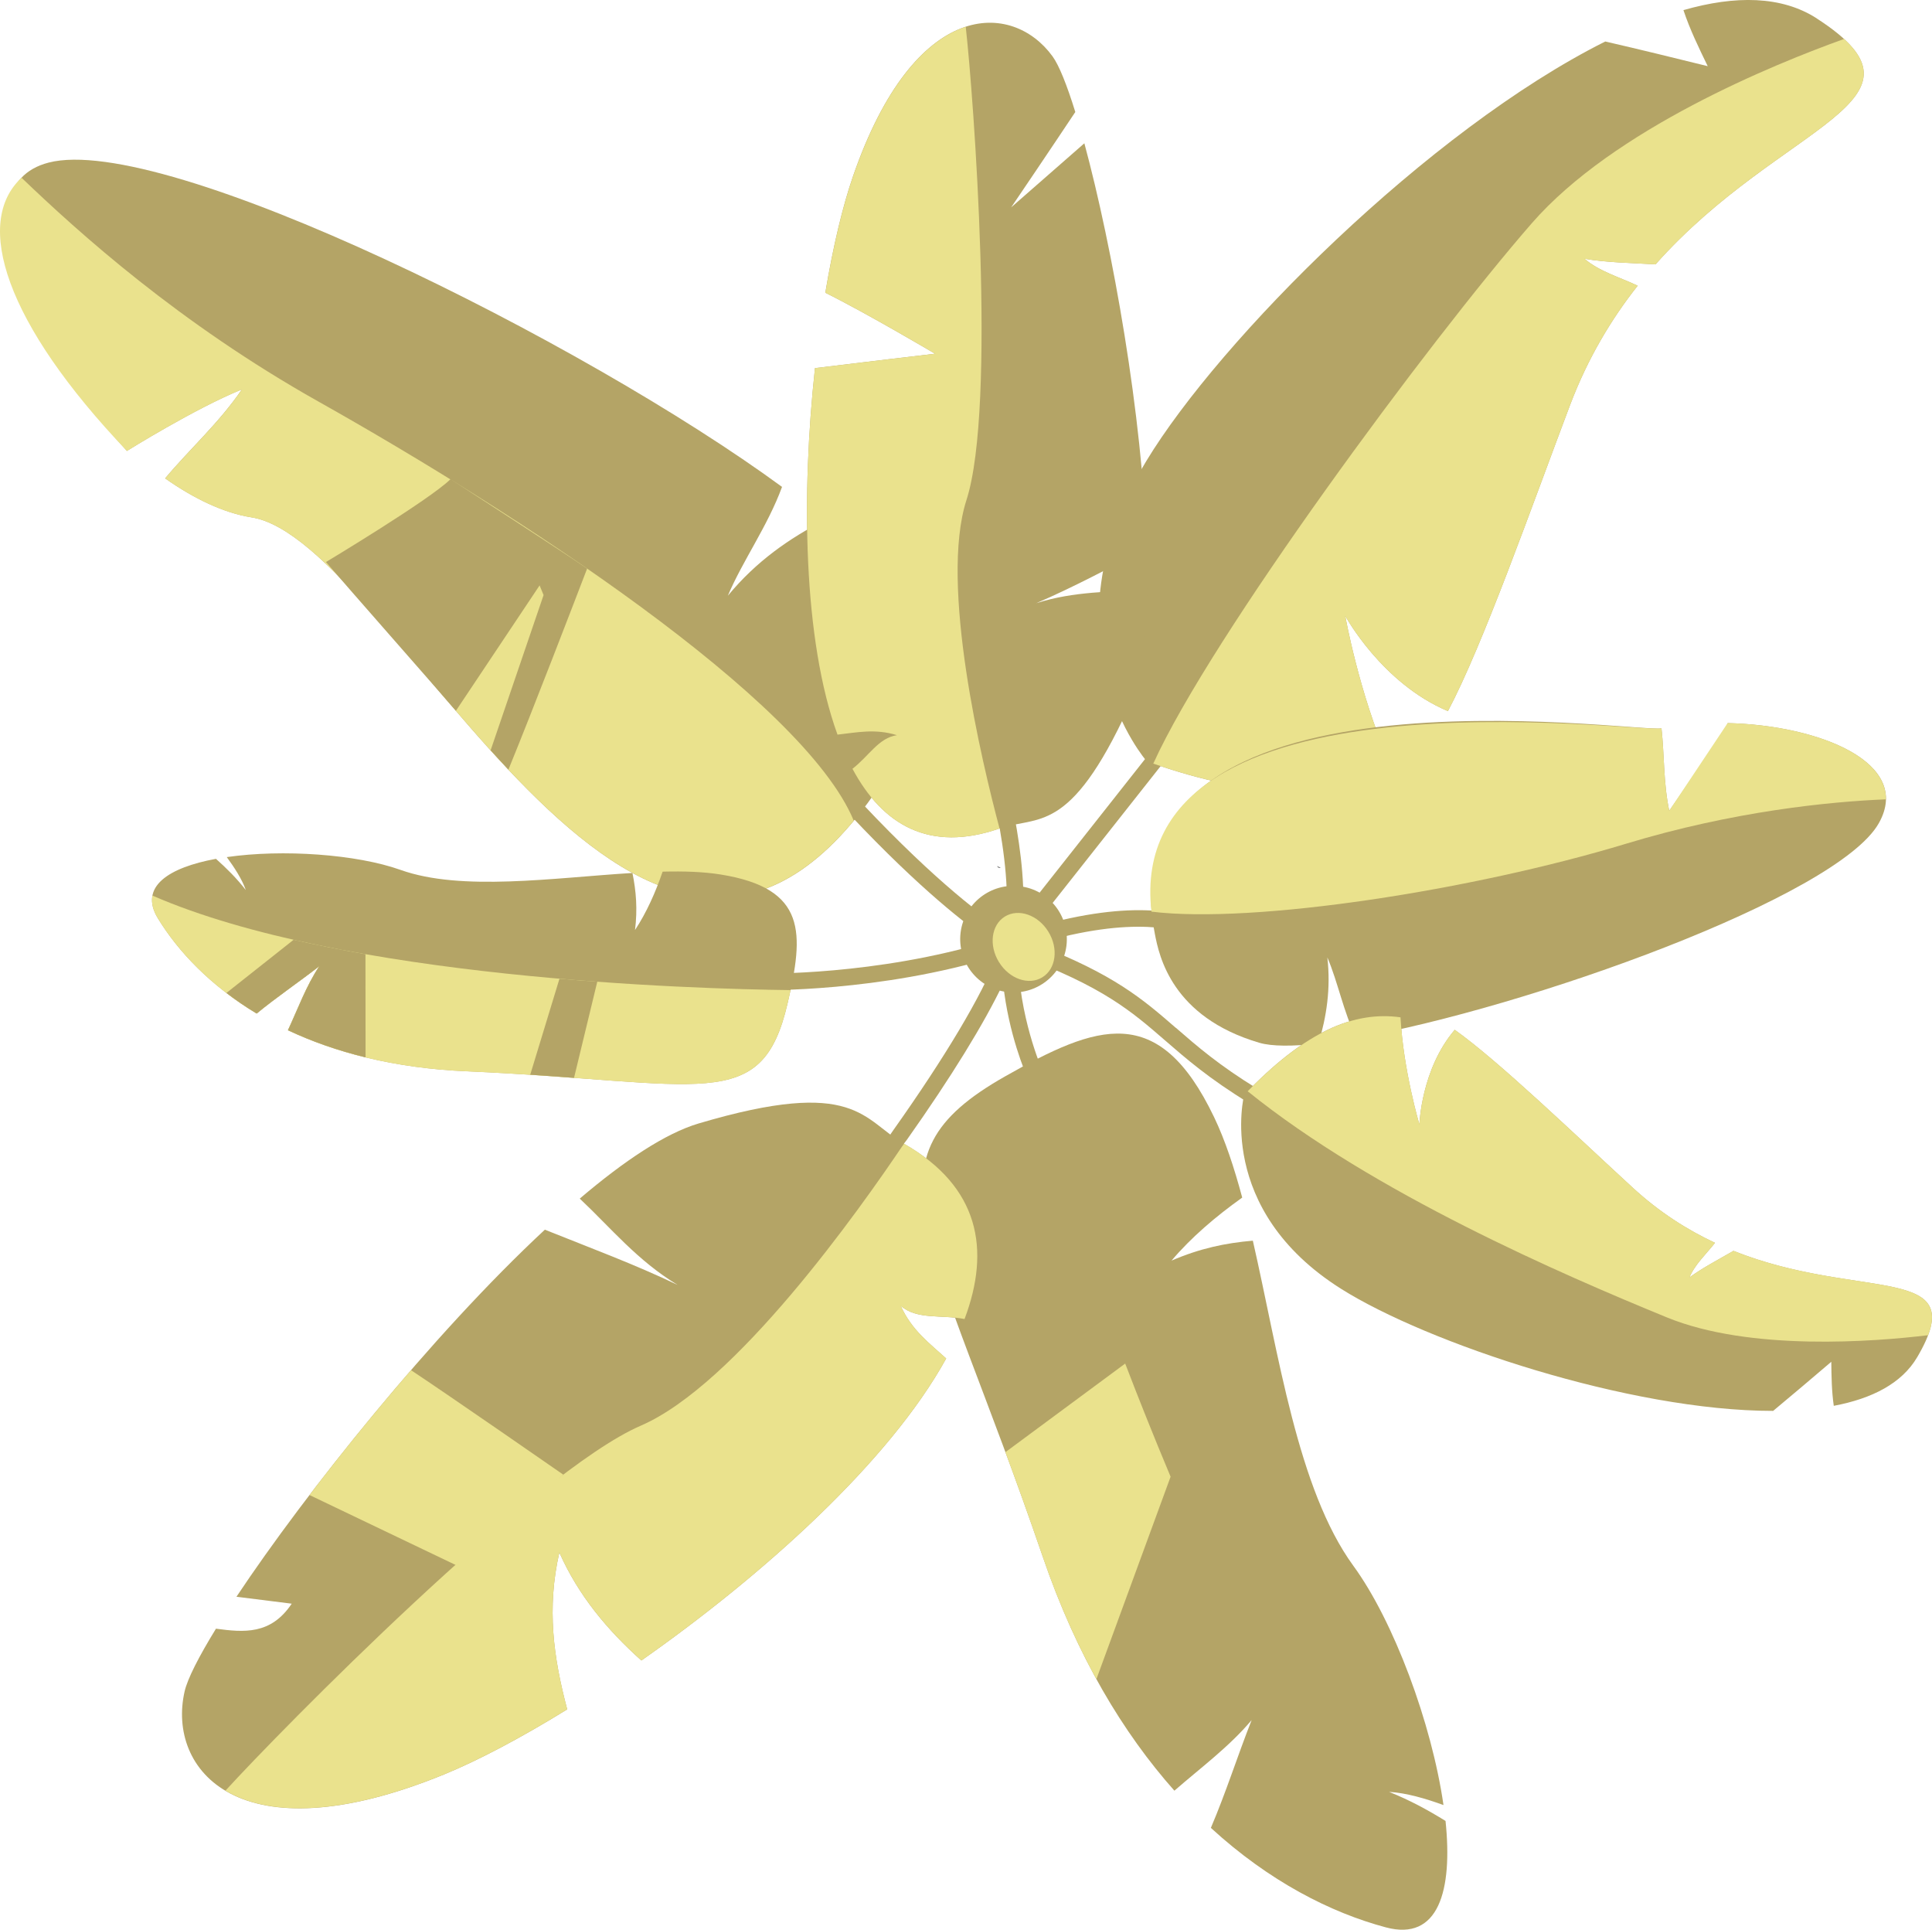 <?xml version="1.0" encoding="UTF-8" standalone="no"?>
<!-- Created with Inkscape (http://www.inkscape.org/) -->

<svg
   width="73.857mm"
   height="73.759mm"
   viewBox="0 0 73.857 73.759"
   version="1.1"
   id="svg3527"
   xmlns="http://www.w3.org/2000/svg"
   xmlns:svg="http://www.w3.org/2000/svg">
  <defs
     id="defs3524" />
  <g
     id="layer1"
     transform="translate(-26.272,-126.698)">
    <path
       d="m 64.476,159.871 c -0.032,0 -0.064,-0.021 -0.088,-0.07 0.046,0.018 0.092,0.039 0.138,0.06 -0.018,0.007 -0.032,0.011 -0.049,0.011"
       style="fill:#717171;fill-opacity:1;fill-rule:nonzero;stroke:none;stroke-width:0.035"
       id="path1626" />
    <path
       d="m 79.373,195.187 c 0.663,0.039 1.404,0.258 2.081,0.504 -0.452,-3.136 -1.905,-7.038 -3.45,-9.151 -2.127,-2.921 -2.847,-8.082 -3.838,-12.421 -1.037,0.088 -2.021,0.293 -3.108,0.762 0.748,-0.885 1.697,-1.693 2.702,-2.409 -0.307,-1.143 -0.653,-2.194 -1.076,-3.076 -2.124,-4.434 -4.48,-3.542 -7.99,-1.556 -5.609,3.175 -2.865,5.786 1.439,18.352 1.312,3.835 3.087,6.759 5.034,8.95 1.005,-0.878 2.085,-1.669 2.953,-2.699 -0.54,1.365 -0.981,2.769 -1.559,4.12 2.23,2.046 4.586,3.242 6.689,3.803 2.014,0.54 2.561,-1.401 2.282,-4.068 -0.674,-0.416 -1.355,-0.79 -2.159,-1.111"
       style="fill:#b4a466;fill-opacity:1;fill-rule:nonzero;stroke:none;stroke-width:0.035"
       id="path1628" />
    <path
       d="m 60.839,170.419 c -1.587,-0.903 -1.82,-2.572 -7.86,-0.78 -1.27,0.377 -2.843,1.425 -4.544,2.872 1.196,1.125 2.198,2.367 3.739,3.298 -1.633,-0.783 -3.358,-1.422 -5.073,-2.11 -4.329,4.025 -9.144,10.054 -11.79,14.03 0.706,0.088 1.411,0.176 2.113,0.265 -0.801,1.199 -1.834,1.097 -2.896,0.956 -0.663,1.079 -1.09,1.919 -1.199,2.399 -0.677,2.974 2.057,6.378 9.902,3.179 1.305,-0.533 2.946,-1.397 4.724,-2.494 -0.526,-1.986 -0.787,-3.859 -0.3,-5.997 0.723,1.64 1.845,2.974 3.136,4.128 4.614,-3.235 9.465,-7.574 11.652,-11.543 -0.621,-0.568 -1.319,-1.076 -1.736,-2.011 0.624,0.54 1.542,0.328 2.438,0.504 1.005,-2.663 0.557,-5.059 -2.307,-6.696"
       style="fill:#b4a466;fill-opacity:1;fill-rule:nonzero;stroke:none;stroke-width:0.035"
       id="path1630" />
    <path
       d="m 50.791,190.164 c 4.614,-3.235 9.465,-7.574 11.652,-11.543 -0.621,-0.568 -1.319,-1.076 -1.736,-2.011 0.624,0.54 1.542,0.328 2.438,0.504 1.005,-2.663 0.557,-5.059 -2.307,-6.696 l -0.011,-0.004 c -1.732,2.579 -6.435,9.211 -10.061,10.777 -4.043,1.746 -13.811,11.684 -15.875,13.949 1.552,0.924 4.251,1.051 8.34,-0.614 1.305,-0.533 2.946,-1.397 4.724,-2.494 -0.526,-1.986 -0.787,-3.859 -0.3,-5.997 0.723,1.64 1.845,2.974 3.136,4.128"
       style="fill:#eae28d;fill-opacity:1;fill-rule:nonzero;stroke:none;stroke-width:0.035"
       id="path1632" />
    <path
       d="m 71.221,165.984 c -1.256,-1.09 -2.353,-2.043 -5.359,-3.203 3.828,-1.129 5.503,-0.522 6.163,-0.282 l 0.071,0.025 0.212,-0.596 -0.067,-0.025 c -0.709,-0.258 -2.501,-0.907 -6.47,0.247 l 4.918,-6.23 -0.497,-0.395 -4.812,6.096 c 0.159,-2.695 -0.956,-6.371 -1.009,-6.548 l -0.607,0.183 c 0.014,0.049 1.351,4.459 0.91,7.006 -0.73,-0.469 -2.561,-1.796 -5.422,-4.83 l -0.462,0.437 c 2.678,2.84 4.47,4.209 5.341,4.794 -4.381,1.33 -8.678,1.245 -8.724,1.245 l -0.014,0.635 c 0.046,0 4.484,0.088 8.992,-1.295 -0.586,1.506 -1.965,3.828 -3.962,6.646 -0.152,0.215 -0.187,0.268 -0.159,0.406 l 0.226,0.049 0.205,0.233 c 0.011,-0.018 0.194,-0.243 0.247,-0.321 1.693,-2.395 2.956,-4.449 3.679,-5.969 0.205,1.944 0.871,3.464 0.907,3.542 l 0.579,-0.258 c -0.011,-0.021 -0.903,-2.071 -0.914,-4.371 3.242,1.196 4.343,2.155 5.613,3.256 0.794,0.688 1.69,1.471 3.21,2.395 l 0.328,-0.54 c -1.471,-0.9 -2.311,-1.63 -3.122,-2.335"
       style="fill:#b4a466;fill-opacity:1;fill-rule:nonzero;stroke:none;stroke-width:0.035"
       id="path1634" />
    <path
       d="m 38.106,183.842 5.641,2.699 4.06,-3.478 c 0,0 -4.35,-3.02 -5.821,-3.993 -1.379,1.591 -2.702,3.224 -3.881,4.773"
       style="fill:#eae28d;fill-opacity:1;fill-rule:nonzero;stroke:none;stroke-width:0.035"
       id="path1636" />
    <path
       d="m 57.801,146.578 c -1.355,0.695 -2.618,1.573 -3.704,2.889 0.568,-1.344 1.52,-2.656 2.071,-4.159 -7.56,-5.542 -23.604,-13.545 -28.039,-12.395 -3.62,0.939 -0.37,7.344 2.995,11.02 0,0 2.614,-1.632 4.396,-2.352 -0.878,1.286 -2,2.283 -2.935,3.401 1.111,0.781 2.247,1.324 3.298,1.489 5.507,0.861 14.757,23.375 23.77,10.629 0.706,-1.002 2.614,-3.789 0.335,-8.181 -0.325,-0.624 -1.094,-1.429 -2.187,-2.342"
       style="fill:#b4a466;fill-opacity:1;fill-rule:nonzero;stroke:none;stroke-width:0.035"
       id="path1638" />
    <path
       d="m 38.448,142.048 c -5.33,-2.995 -9.162,-6.455 -11.352,-8.556 -1.842,1.703 -0.635,5.552 4.029,10.443 0,0 2.614,-1.632 4.396,-2.352 -0.878,1.286 -2,2.283 -2.935,3.401 1.111,0.781 2.247,1.324 3.298,1.489 5.355,0.836 14.252,22.151 23.026,11.592 -1.933,-4.65 -12.922,-11.779 -20.461,-16.017"
       style="fill:#eae28d;fill-opacity:1;fill-rule:nonzero;stroke:none;stroke-width:0.035"
       id="path1640" />
    <path
       d="m 45.708,156.114 c 0.981,-2.402 2.473,-6.287 3.009,-7.684 -0.847,-0.586 -4.353,-2.854 -5.221,-3.419 -0.787,0.783 -4.763,3.169 -4.763,3.169 0.709,0.833 4.212,4.808 4.967,5.687 l 3.2,-4.794 0.152,0.37 -2.025,5.934 c 0.226,0.25 0.452,0.494 0.681,0.737"
       style="fill:#b4a466;fill-opacity:1;fill-rule:nonzero;stroke:none;stroke-width:0.035"
       id="path1642" />
    <path
       d="m 99.563,178.572 c -0.586,0.998 -1.722,1.584 -3.189,1.859 -0.081,-0.561 -0.088,-1.122 -0.095,-1.683 -0.737,0.628 -1.475,1.256 -2.223,1.877 -5.472,0.004 -13.219,-2.589 -16.514,-4.664 -4.84,-3.052 -3.708,-7.415 -3.708,-7.415 2.307,-2.413 4.18,-3.217 5.976,-2.963 0.106,2.018 0.723,4.096 0.723,4.096 0,0 0.064,-2.113 1.351,-3.619 1.7,1.21 4.586,3.997 6.802,6.032 1.023,0.942 2.092,1.616 3.147,2.11 -0.342,0.434 -0.776,0.833 -0.977,1.323 0.512,-0.374 1.097,-0.677 1.683,-1.016 4.865,1.944 9.169,0.413 7.024,4.064"
       style="fill:#b4a466;fill-opacity:1;fill-rule:nonzero;stroke:none;stroke-width:0.035"
       id="path1644" />
    <path
       d="m 62.994,162.34 c -0.138,1.118 0.653,2.134 1.771,2.275 1.115,0.141 2.134,-0.653 2.275,-1.767 0.138,-1.118 -0.653,-2.138 -1.771,-2.275 -1.115,-0.141 -2.134,0.649 -2.275,1.767"
       style="fill:#b4a466;fill-opacity:1;fill-rule:nonzero;stroke:none;stroke-width:0.035"
       id="path1646" />
    <path
       d="m 63.403,162.224 c -0.102,0.797 0.55,1.535 1.453,1.647 0.903,0.113 1.718,-0.441 1.817,-1.235 0.099,-0.797 -0.55,-1.535 -1.453,-1.647 -0.907,-0.113 -1.718,0.441 -1.817,1.235"
       style="fill:#b4a466;fill-opacity:1;fill-rule:nonzero;stroke:none;stroke-width:0.035"
       id="path1648" />
    <path
       d="m 64.462,163.473 c 0.395,0.642 1.139,0.9 1.658,0.579 0.522,-0.321 0.624,-1.104 0.229,-1.743 -0.395,-0.642 -1.139,-0.9 -1.662,-0.579 -0.522,0.321 -0.621,1.101 -0.226,1.743"
       style="fill:#eae28d;fill-opacity:1;fill-rule:nonzero;stroke:none;stroke-width:0.035"
       id="path1650" />
    <path
       d="m 35.671,160.721 c -0.152,-0.427 -0.441,-0.868 -0.73,-1.263 2.138,-0.31 4.967,-0.109 6.646,0.49 2.321,0.829 5.835,0.303 8.862,0.116 0.141,0.695 0.198,1.379 0.099,2.18 0.437,-0.66 0.783,-1.436 1.055,-2.23 0.808,-0.021 1.563,0.004 2.219,0.109 3.309,0.533 3.182,2.247 2.558,4.925 -0.995,4.276 -3.231,2.988 -12.277,2.596 -2.759,-0.12 -5.013,-0.716 -6.823,-1.57 0.385,-0.826 0.691,-1.683 1.199,-2.448 -0.79,0.614 -1.623,1.175 -2.395,1.81 -1.767,-1.062 -3.002,-2.371 -3.775,-3.637 -0.741,-1.214 0.423,-1.944 2.219,-2.275 0.402,0.36 0.78,0.73 1.143,1.196"
       style="fill:#b4a466;fill-opacity:1;fill-rule:nonzero;stroke:none;stroke-width:0.035"
       id="path1652" />
    <path
       d="m 56.492,164.542 c -0.035,0.166 -0.071,0.335 -0.113,0.508 -0.995,4.276 -3.231,2.988 -12.277,2.596 -2.759,-0.12 -5.013,-0.716 -6.823,-1.57 0.385,-0.826 0.691,-1.683 1.199,-2.448 -0.79,0.614 -1.623,1.175 -2.395,1.81 -1.767,-1.062 -3.002,-2.371 -3.775,-3.637 -0.201,-0.325 -0.258,-0.614 -0.208,-0.871 7.303,3.179 20.63,3.567 24.391,3.612"
       style="fill:#eae28d;fill-opacity:1;fill-rule:nonzero;stroke:none;stroke-width:0.035"
       id="path1654" />
    <path
       d="m 40.247,167.113 -0.004,-3.944 c -0.931,-0.166 -1.852,-0.349 -2.748,-0.55 l -2.568,2.032 c 0.36,0.275 0.741,0.54 1.157,0.787 0.773,-0.635 1.605,-1.196 2.395,-1.81 -0.508,0.766 -0.815,1.623 -1.199,2.448 0.882,0.416 1.87,0.769 2.967,1.037"
       style="fill:#b4a466;fill-opacity:1;fill-rule:nonzero;stroke:none;stroke-width:0.035"
       id="path1656" />
    <path
       d="m 46.54,167.777 c 0.596,0.039 1.15,0.081 1.676,0.12 l 0.889,-3.676 c -0.473,-0.035 -0.953,-0.071 -1.446,-0.113 l -1.118,3.669"
       style="fill:#b4a466;fill-opacity:1;fill-rule:nonzero;stroke:none;stroke-width:0.035"
       id="path1658" />
    <path
       d="m 95.728,127.404 c -1.344,-0.869 -3.115,-0.889 -5.101,-0.319 0.247,0.744 0.589,1.443 0.928,2.142 -1.302,-0.321 -2.607,-0.642 -3.916,-0.943 -6.777,3.392 -14.753,11.418 -17.544,16.033 -4.099,6.784 0.018,11.483 0.018,11.483 4.353,1.549 7.172,1.383 9.236,-0.042 -1.125,-2.568 -1.651,-5.521 -1.651,-5.521 0,0 1.393,2.575 3.926,3.641 1.351,-2.554 3.193,-7.796 4.667,-11.696 0.681,-1.799 1.584,-3.297 2.586,-4.564 -0.691,-0.326 -1.475,-0.548 -2.032,-1.029 0.868,0.146 1.782,0.158 2.716,0.213 4.815,-5.427 11.091,-6.211 6.167,-9.396"
       style="fill:#b4a466;fill-opacity:1;fill-rule:nonzero;stroke:none;stroke-width:0.035"
       id="path1660" />
    <path
       d="m 96.769,128.187 c -2.678,0.961 -8.809,3.449 -11.942,7.047 -3.933,4.516 -12.266,15.79 -14.467,20.651 4.212,1.453 6.964,1.27 8.989,-0.127 -1.125,-2.568 -1.651,-5.521 -1.651,-5.521 0,0 1.393,2.575 3.926,3.641 1.351,-2.554 3.193,-7.796 4.667,-11.696 0.681,-1.799 1.584,-3.297 2.586,-4.564 -0.691,-0.326 -1.475,-0.548 -2.032,-1.029 0.868,0.146 1.782,0.158 2.716,0.213 4.396,-4.954 10.008,-6.04 7.207,-8.613"
       style="fill:#eae28d;fill-opacity:1;fill-rule:nonzero;stroke:none;stroke-width:0.035"
       id="path1662" />
    <path
       d="m 64.472,158.368 c 1.475,-0.508 2.685,0.282 4.935,-4.618 0.473,-1.03 0.684,-2.635 0.713,-4.544 -1.401,0.134 -2.762,0.078 -4.233,0.547 1.425,-0.61 2.812,-1.362 4.223,-2.078 -0.152,-5.055 -1.316,-11.555 -2.385,-15.5 -0.455,0.404 -2.342,2.046 -2.798,2.449 1.341,-1.974 2.452,-3.645 2.452,-3.645 -0.321,-1.036 -0.621,-1.784 -0.868,-2.124 -1.531,-2.115 -5.263,-2.272 -7.631,4.583 -0.395,1.141 -0.762,2.685 -1.058,4.449 1.577,0.781 4.195,2.331 4.195,2.331 0,0 -3.119,0.367 -4.59,0.55 -0.519,4.793 -0.462,10.365 0.861,14.009 0.713,-0.078 1.436,-0.24 2.272,0.021 -0.699,0.099 -1.079,0.808 -1.7,1.284 1.15,2.148 2.942,3.21 5.613,2.286"
       style="fill:#b4a466;fill-opacity:1;fill-rule:nonzero;stroke:none;stroke-width:0.035"
       id="path1664" />
    <path
       d="m 57.427,140.768 c -0.519,4.793 -0.462,10.365 0.861,14.009 0.713,-0.078 1.436,-0.24 2.272,0.021 -0.699,0.099 -1.079,0.808 -1.7,1.284 1.15,2.148 2.942,3.21 5.613,2.286 h 0.011 c -0.684,-2.568 -2.304,-9.338 -1.266,-12.557 1.157,-3.589 0.268,-15.481 -0.028,-18.088 -1.471,0.479 -3.073,2.144 -4.307,5.716 -0.395,1.141 -0.762,2.685 -1.058,4.449 1.577,0.781 4.195,2.331 4.195,2.331 0,0 -3.119,0.367 -4.59,0.55"
       style="fill:#eae28d;fill-opacity:1;fill-rule:nonzero;stroke:none;stroke-width:0.035"
       id="path1666" />
    <path
       d="m 76.675,166.584 c 0.307,-1.027 0.476,-2.099 0.339,-3.291 0.406,0.942 0.61,2.067 1.104,3.08 6.505,-1.143 18.404,-5.397 19.981,-8.216 1.291,-2.3 -2.268,-3.739 -5.782,-3.821 0.028,0.102 -2.233,3.351 -2.233,3.351 -0.226,-1.072 -0.183,-2.131 -0.296,-3.15 -0.938,0.183 -21.456,-2.946 -19.368,7.856 0.162,0.847 0.649,3.179 3.997,4.163 0.476,0.138 1.259,0.141 2.258,0.028"
       style="fill:#b4a466;fill-opacity:1;fill-rule:nonzero;stroke:none;stroke-width:0.035"
       id="path1668" />
    <path
       d="m 88.422,158.95 c 4.124,-1.252 7.807,-1.612 9.945,-1.7 0.032,-1.767 -3.023,-2.843 -6.05,-2.914 l -2.233,3.351 c -0.226,-1.072 -0.183,-2.131 -0.296,-3.15 -0.938,0.183 -20.588,-2.603 -19.498,7.006 3.941,0.48 12.298,-0.826 18.133,-2.593"
       style="fill:#eae28d;fill-opacity:1;fill-rule:nonzero;stroke:none;stroke-width:0.035"
       id="path1670" />
    <path
       d="m 99.979,177.732 c -2.039,0.247 -6.802,0.624 -9.987,-0.681 -4.001,-1.64 -11.218,-4.759 -16.023,-8.643 2.247,-2.3 4.082,-3.073 5.842,-2.826 0.106,2.018 0.723,4.096 0.723,4.096 0,0 0.064,-2.113 1.351,-3.619 1.7,1.21 4.586,3.997 6.802,6.032 1.023,0.942 2.092,1.616 3.147,2.11 -0.342,0.434 -0.776,0.833 -0.977,1.323 0.512,-0.374 1.097,-0.677 1.683,-1.016 4.441,1.771 8.414,0.656 7.44,3.224"
       style="fill:#eae28d;fill-opacity:1;fill-rule:nonzero;stroke:none;stroke-width:0.035"
       id="path1672" />
    <path
       d="m 64.708,182.202 c 0.448,1.206 0.924,2.533 1.425,3.99 0.596,1.746 1.291,3.302 2.053,4.685 l 2.836,-7.736 c -0.617,-1.471 -1.199,-2.925 -1.736,-4.325 l -4.579,3.387"
       style="fill:#eae28d;fill-opacity:1;fill-rule:nonzero;stroke:none;stroke-width:0.035"
       id="path1674" />
  </g>
</svg>
